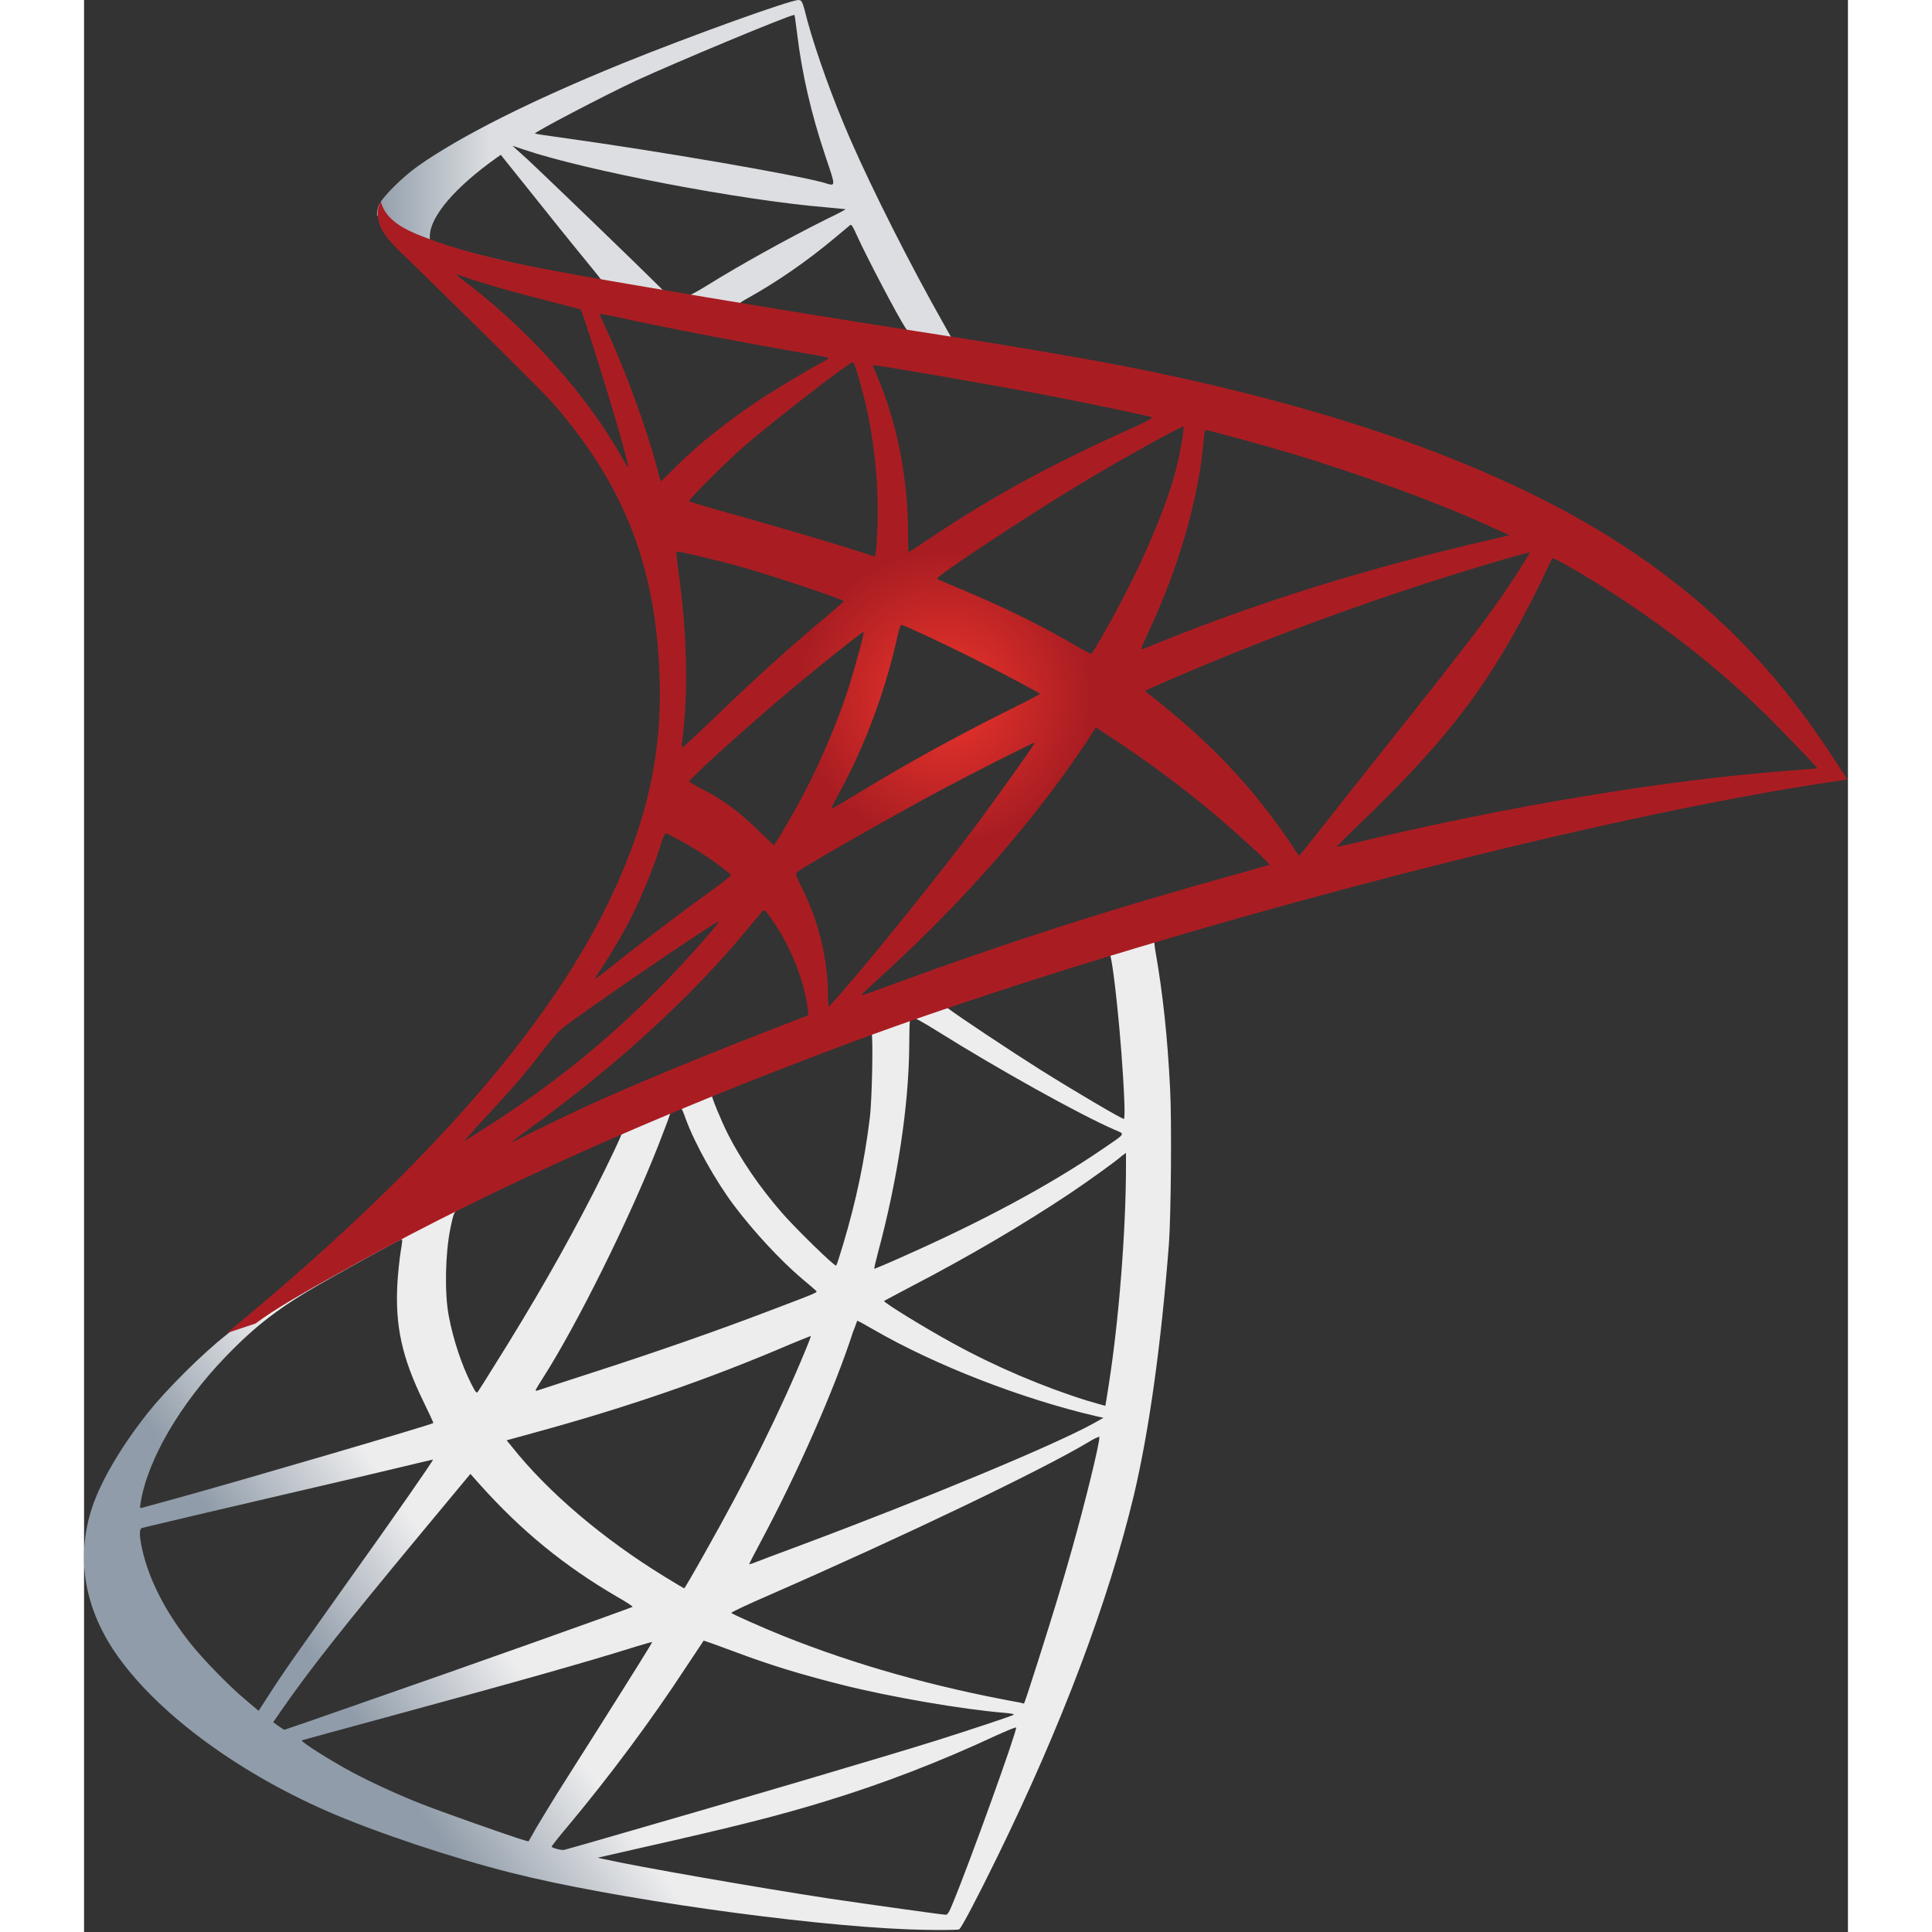 <svg viewBox="0 0 745 816" preserveAspectRatio="xMidYMid" width="6em"  height="6em" xmlns="http://www.w3.org/2000/svg">
<rect x="0" y="0" width="745" height="816" fill="#333333" stroke="none"/>
<defs>
  <linearGradient x1="25.895%" y1="81.447%" x2="38.341%" y2="73.421%" id="linearGradient-1sql">
    <stop stop-color="#909CA9" offset="0%"></stop>
    <stop stop-color="#EDEDEE" offset="100%"></stop>
  </linearGradient>
  <linearGradient x1="0.168%" y1="49.846%" x2="18.594%" y2="49.846%" id="linearGradient-2sql">
    <stop stop-color="#939FAB" offset="0%"></stop>
    <stop stop-color="#DCDEE1" offset="100%"></stop>
  </linearGradient>
  <radialGradient cx="44.346%" cy="43.881%" fx="44.346%" fy="43.881%" r="12.811%" gradientTransform="translate(0.443,0.439),scale(0.698,1),rotate(-171.457),translate(-0.443,-0.439)" id="radialGradient-3">
    <stop stop-color="#EE352C" offset="0%"></stop>
    <stop stop-color="#A91D22" offset="100%"></stop>
  </radialGradient>
</defs>
<g stroke="none" stroke-width="1" fill="none" fill-rule="evenodd">
  <g id="microsoft-sql-server" transform="translate(-1, -1)" fill-rule="nonzero">
    <g id="Group" transform="translate(0.747, 0.77)">
      <path id="Shape" fill="url(#linearGradient-1sql)" d="M470.434,380.772 L307.188,434.078 L165.166,496.759 L125.433,507.249 C115.314,516.874 104.704,526.623 93.228,536.494 C80.643,547.351 68.921,557.224 59.912,564.379 C49.918,572.277 35.111,587.083 27.585,596.459 C16.355,610.526 7.472,625.456 3.646,636.932 C-3.141,657.663 0.192,678.638 13.271,698.012 C30.052,722.689 63.492,747.86 102.482,765.011 C122.349,773.774 155.788,785.002 180.959,791.294 C222.787,801.906 303.732,813.382 348.275,815.11 C357.281,815.48 369.375,815.48 369.867,815.11 C370.855,814.491 377.765,801.29 385.787,784.88 C413.18,728.982 432.922,676.541 443.656,631.751 C450.072,604.606 455.131,568.452 458.461,525.637 C459.326,513.668 459.695,473.566 458.955,459.992 C457.844,437.782 455.869,419.768 452.787,402.123 C452.293,399.531 452.168,397.186 452.416,397.063 C452.908,396.693 454.389,396.2 474.502,390.399 L470.432,380.776 L470.432,380.773 L470.434,380.773 L470.434,380.772 Z M433.17,402.614 C434.651,402.614 438.598,440.494 439.584,464.433 C439.832,469.492 439.707,472.823 439.461,472.823 C438.475,472.823 418.608,461.102 404.421,452.218 C392.081,444.444 368.637,428.896 364.936,425.935 C363.7,425.072 363.823,424.949 373.942,421.493 C391.092,415.693 431.813,402.614 433.17,402.614 Z M350.004,430.007 C351.116,430.007 353.952,431.609 360.739,435.806 C386.156,451.723 420.707,470.973 435.514,477.39 C440.078,479.364 440.57,478.622 430.084,485.78 C407.627,501.08 379.616,516.133 345.313,531.311 C339.268,534.025 334.21,536.122 334.087,536.122 C333.841,536.122 334.579,533.039 335.565,529.337 C343.832,498.61 348.522,467.517 348.77,442.592 C348.893,430.252 348.893,430.252 350.004,429.883 C349.756,430.007 349.879,430.007 350.004,430.007 Z M332.854,436.546 C333.592,437.285 333.099,464.926 332.112,472.452 C329.891,490.468 326.436,507.248 320.762,526.129 C319.404,530.691 318.168,534.519 317.924,534.764 C317.428,535.381 300.524,518.847 294.971,512.431 C285.346,501.325 277.821,490.22 272.268,479.362 C269.43,473.809 264.989,462.952 265.358,462.581 C267.332,461.224 332.36,436.053 332.854,436.546 Z M252.155,468.257 C252.278,468.257 252.4,468.257 252.526,468.38 C252.771,468.627 253.637,470.602 254.377,472.822 C258.324,483.557 267.207,499.351 274.859,509.47 C283.25,520.575 294.233,532.42 303.361,540.193 C306.324,542.661 309.037,545.005 309.406,545.376 C310.148,546.117 310.395,545.992 290.281,553.643 C266.963,562.527 241.543,571.411 212.422,580.788 C205.466,583.031 198.516,585.293 191.572,587.575 C190.46,587.946 190.831,587.328 194.039,582.27 C208.475,559.689 230.438,515.392 242.778,484.051 C244.875,478.621 246.973,473.193 247.344,471.959 C247.838,470.23 248.453,469.614 250.057,468.75 C250.92,468.505 251.785,468.257 252.155,468.257 Z M227.479,478.498 C227.848,478.746 221.555,491.948 215.385,504.04 C203.416,527.361 190.337,550.313 172.816,578.198 C169.854,583.01 167.017,587.453 166.646,587.947 C166.03,588.811 165.782,588.563 163.808,584.739 C159.613,576.471 156.157,565.859 154.307,556.11 C152.455,546.485 152.826,529.705 154.924,519.341 C156.527,511.691 156.405,511.815 160.106,509.963 C175.9,501.943 226.985,478.005 227.479,478.498 Z M440.326,487.137 L440.326,492.319 C440.326,519.835 437.365,557.592 433.045,585.11 C432.305,589.921 431.686,593.868 431.564,593.993 C431.564,593.993 427.986,593.007 423.791,591.771 C405.283,585.972 385.17,577.458 367.031,567.465 C355.061,560.925 337.664,550.188 338.158,549.694 C338.28,549.572 343.463,546.857 349.508,543.649 C373.696,531.064 396.891,517.491 417.004,504.041 C424.531,498.982 435.881,490.839 438.352,488.617 L440.326,487.137 Z M134.317,523.658 C134.81,523.658 134.687,524.645 133.947,529.087 C133.453,532.297 132.836,538.219 132.591,542.289 C131.602,560.305 134.565,573.632 143.449,591.893 C145.917,596.953 147.892,601.148 147.767,601.27 C146.903,602.012 65.22,625.951 39.553,632.983 C31.903,635.08 25.241,636.931 24.745,637.053 C23.883,637.301 23.759,637.178 24.129,635.079 C26.967,616.942 40.787,593.25 60.035,573.26 C72.868,559.935 83.11,552.162 100.632,542.165 C113.217,535.01 132.59,524.277 134.07,523.782 C134.071,523.658 134.194,523.658 134.317,523.658 Z M326.807,558.084 C326.93,557.961 329.891,559.567 333.469,561.663 C359.875,576.964 396.645,591.155 427.984,598.434 L430.824,599.052 L426.875,601.27 C410.465,610.402 356.543,632.858 301.388,653.466 C293.367,656.426 285.471,659.388 283.988,660.005 C282.507,660.621 281.15,660.992 281.15,660.869 C281.15,660.744 283.372,656.426 286.208,651.121 C301.632,622.248 317.181,587.082 325.077,562.65 C326.067,560.306 326.682,558.209 326.807,558.084 Z M307.188,564.501 C307.313,564.627 306.325,567.216 305.09,570.177 C294.356,596.212 280.287,624.594 262.273,656.428 C257.709,664.573 253.883,671.113 253.757,671.113 C253.636,671.113 249.933,668.89 245.492,666.176 C219.331,650.135 196.135,630.393 180.959,611.267 L178.737,608.552 L189.965,605.467 C230.191,594.487 264.368,582.641 298.302,568.082 C303.115,566.107 307.065,564.501 307.188,564.501 Z M429.098,607.071 C429.098,607.071 429.221,607.195 429.098,607.071 C429.221,609.909 422.927,635.328 417.744,653.712 C413.426,669.135 409.723,681.229 402.938,702.574 C399.977,711.954 397.387,719.725 397.262,719.725 C397.139,719.725 396.399,719.602 395.659,719.357 C359.012,712.692 326.19,703.438 295.342,691.1 C286.704,687.644 274.366,682.091 273.625,681.475 C273.379,681.226 280.783,677.773 290.16,673.701 C346.303,649.146 404.543,621.259 424.531,609.292 C426.875,607.811 428.727,607.071 429.098,607.071 Z M147.644,616.696 C147.891,616.942 132.22,639.524 110.256,670.247 C102.606,680.983 93.722,693.568 90.391,698.256 C87.059,702.945 82.001,710.349 79.163,714.791 L73.978,722.812 L68.425,718.124 C61.885,712.693 50.535,701.095 45.476,694.678 C34.863,681.477 27.708,667.534 24.87,654.826 C23.512,648.902 23.512,645.939 24.745,645.571 C26.595,645.078 59.541,637.303 90.39,630.145 C107.542,626.198 127.406,621.51 134.563,619.782 C141.72,618.052 147.521,616.696 147.644,616.696 Z M163.437,622.743 L167.384,627.184 C185.155,647.05 203.293,661.736 225.256,674.566 C229.206,676.789 232.166,678.761 231.918,678.887 C231.057,679.503 155.663,706.276 120.744,718.369 C101.126,725.279 84.961,730.831 84.839,730.831 C84.716,730.831 83.605,730.092 82.369,729.228 L80.149,727.623 L83.727,722.442 C95.325,705.66 109.888,687.276 141.598,649.025 L163.437,622.743 Z M261.904,693.197 C262.026,693.075 267.455,695.048 274.117,697.518 C290.16,703.563 302.867,707.388 319.897,711.707 C340.874,717.013 371.227,722.196 389.12,723.676 C391.834,723.922 393.315,724.17 392.821,724.54 C391.956,725.034 373.819,731.08 360.493,735.275 C339.268,741.937 274.489,761.063 221.678,776.241 C211.93,779.078 203.539,781.423 203.046,781.545 C201.813,781.793 197.74,780.681 197.74,780.188 C197.74,779.943 200.701,776.118 204.28,771.922 C222.047,750.698 239.694,727.008 254.377,704.551 C258.448,698.379 261.904,693.321 261.904,693.197 Z M240.186,693.816 C240.309,693.939 231.549,708.004 216.25,732.189 C209.709,742.43 202.429,754.029 199.837,758.101 C197.369,762.049 193.668,768.22 191.571,771.674 L187.992,777.968 L186.142,777.474 C181.698,776.239 150.481,765.257 142.214,761.926 C131.972,757.853 121.36,752.919 113.463,748.724 C103.593,743.417 91.255,735.52 92.241,735.274 C92.487,735.151 109.392,730.584 129.75,725.033 C183.796,710.348 213.779,701.835 233.4,695.666 C236.979,694.555 240.063,693.691 240.186,693.816 Z M393.807,729.844 L393.93,729.844 C394.424,731.079 374.436,786.604 367.153,804.125 C365.551,808.073 364.936,809.062 364.071,808.936 C361.973,808.815 332.977,804.743 315.33,802.151 C284.608,797.463 233.029,788.454 220.074,785.494 L217.113,784.877 L235.496,780.679 C274.982,771.796 293.984,766.984 313.232,761.061 C337.541,753.658 361.603,744.403 385.91,733.052 C389.735,731.324 392.943,729.967 393.807,729.844 Z"/>
      <path d="M302.129,0.236 C299.415,-0.133 255.61,15.661 227.354,27.135 C189.226,42.684 159.614,57.492 141.351,70.322 C134.566,75.136 126.05,83.649 124.695,86.98 C124.201,88.214 123.953,89.694 123.953,91.175 L140.488,106.846 L179.849,119.431 L273.503,136.213 L380.605,154.598 L381.716,145.344 C381.347,145.344 381.099,145.221 380.732,145.221 L366.661,142.999 L363.825,137.941 C349.265,112.275 333.224,80.44 323.847,58.97 C316.568,42.312 309.657,23.065 305.831,9.245 C303.733,0.854 303.488,0.361 302.132,0.238 L302.132,0.235 L302.129,0.235 L302.129,0.236 Z M300.153,6.53 L300.28,6.53 C300.401,6.652 300.895,10.109 301.389,14.179 C303.485,31.456 307.313,48.111 313.358,66.127 C317.922,79.7 317.922,78.961 312.618,77.356 C300.032,73.902 243.643,64.154 202.801,58.478 C196.261,57.614 190.708,56.75 190.708,56.627 C190.214,56.134 220.197,40.462 233.4,34.294 C250.305,26.519 296.699,7.147 300.153,6.53 Z M181.205,61.809 L186.019,63.411 C212.176,72.297 277.942,84.883 314.221,87.844 C318.291,88.214 321.748,88.585 321.869,88.585 C321.992,88.708 318.539,90.559 314.096,92.656 C296.576,101.417 277.327,112.152 264,120.42 C260.053,122.886 256.473,124.862 255.981,124.862 C255.487,124.862 252.897,124.368 250.182,123.998 L245.246,123.256 L232.909,111.163 C211.192,90.065 194.163,73.778 187.623,67.607 L181.205,61.809 Z M176.271,65.633 L193.669,87.351 C203.169,99.32 212.793,111.041 214.893,113.631 C216.989,116.224 218.717,118.322 218.594,118.445 C218.101,118.815 193.424,114.002 180.343,111.042 C166.893,107.956 161.341,106.476 153.074,103.886 L146.287,101.664 L146.287,99.935 C146.41,91.668 156.899,79.329 174.667,66.745 L176.271,65.633 Z M324.092,95.247 C324.587,95.247 325.202,96.357 326.682,99.689 C330.877,108.942 343.959,133.869 347.165,138.68 C348.155,140.286 349.879,140.409 332.483,137.571 C290.655,130.782 277.204,128.564 277.204,128.317 C277.204,128.194 278.438,127.33 280.042,126.465 C292.999,119.31 306.077,110.178 317.677,100.43 C320.515,98.085 323.106,95.865 323.598,95.494 C323.721,95.247 323.969,95.124 324.092,95.247 Z" id="Shape" fill="url(#linearGradient-2sql)" />
      <path id="Shape" fill="url(#radialGradient-3)" d="M125.556,85.252 C125.556,85.252 122.843,89.573 125.433,95.989 C127.039,99.936 131.727,104.748 137.032,109.684 C137.032,109.684 191.94,163.235 198.604,170.887 C228.956,205.928 242.16,240.478 243.394,288.107 C244.135,318.708 238.334,345.607 223.898,376.825 C198.233,432.845 144.063,494.664 60.529,563.27 L72.746,559.197 C80.643,553.273 91.378,546.983 116.549,533.162 C174.665,501.325 240.062,472.082 320.267,441.975 C435.757,398.541 625.658,347.703 733.745,331.171 L744.976,329.442 L743.247,326.727 C733.378,311.426 726.589,301.926 718.444,291.808 C694.755,262.441 666.007,238.628 630.839,218.885 C582.47,191.863 519.909,170.764 440.694,155.093 C425.764,152.13 392.942,146.455 366.29,142.383 C309.777,133.625 273.253,127.577 233.029,120.667 C218.593,118.198 196.998,114.498 182.685,111.414 C175.282,109.808 161.093,106.477 149.988,102.652 C141.104,99.195 128.27,95.741 125.556,85.252 Z M157.392,116.101 C157.514,115.979 159.488,116.717 162.081,117.582 C166.769,119.184 172.815,121.035 179.974,123.011 C185.389,124.501 190.818,125.94 196.261,127.329 C203.664,129.179 209.832,130.907 209.955,130.907 C210.821,131.771 223.284,171.623 227.479,186.924 C229.081,192.725 230.317,197.66 230.194,197.66 C230.067,197.785 228.711,195.686 227.108,192.848 C212.671,167.429 189.843,141.641 163.437,120.911 C159.984,118.445 157.392,116.224 157.392,116.101 Z M218.1,132.882 C218.717,132.882 221.432,133.252 224.762,133.992 C245.739,138.681 283.373,145.838 307.434,149.91 C311.506,150.526 314.715,151.268 314.715,151.513 C314.715,151.761 313.233,152.623 311.381,153.612 C307.311,155.709 290.899,165.456 285.471,169.158 C271.774,178.289 259.436,188.16 250.551,197.044 C246.973,200.623 243.887,203.584 243.887,203.584 C243.887,203.584 243.149,201.487 242.529,198.894 C238.09,181.743 228.834,156.324 220.444,138.433 C219.086,135.596 217.975,133.004 217.975,132.759 C217.975,133.005 217.975,132.882 218.1,132.882 Z M324.955,153.241 C325.696,153.487 326.93,157.683 329.397,166.937 C333.963,184.829 336.061,204.818 335.321,223.45 C335.073,228.633 334.827,233.444 334.579,234.063 L334.21,235.295 L327.794,233.198 C314.59,229.003 293.121,222.709 274.737,217.528 C264.247,214.689 255.735,212.098 255.735,211.852 C255.735,211.11 271.036,195.811 277.575,190.012 C290.035,179.028 323.844,152.87 324.955,153.241 Z M333.469,154.474 C333.84,154.106 384.554,162.864 407.628,167.307 C424.78,170.638 449.704,175.821 451.184,176.439 C451.924,176.685 449.332,178.165 441.065,181.867 C408.491,196.551 384.305,209.752 360.246,225.795 C353.953,229.99 348.647,233.444 348.524,233.444 C348.401,233.444 348.278,229.867 348.278,225.548 C348.278,202.104 343.588,178.413 334.949,158.424 C334.086,156.449 333.346,154.599 333.469,154.474 Z M464.633,180.387 C465.004,180.757 463.399,190.753 461.918,196.674 C457.477,215.06 445.508,242.331 430.826,267.994 C428.233,272.56 425.889,276.262 425.64,276.385 C425.396,276.508 422.064,274.656 418.238,272.435 C403.926,264.045 387.639,256.148 369.869,248.744 C364.936,246.647 360.616,244.919 360.492,244.674 C359.627,243.933 399.359,217.65 420.336,205.065 C436.994,194.947 464.139,179.893 464.633,180.387 Z M474.01,181.867 C475.121,181.867 497.579,188.037 509.299,191.492 C538.297,200.13 571.611,212.345 593.328,222.216 L602.334,226.29 L596.043,227.769 C542.987,239.984 497.579,254.052 453.774,271.82 C450.196,273.3 446.987,274.535 446.743,274.535 C446.495,274.535 447.729,271.697 449.333,268.241 C462.536,240.232 471.05,210.988 473.146,186.062 C473.271,183.717 473.639,181.867 474.01,181.867 Z M250.428,233.198 C250.798,232.827 267.949,236.9 277.204,239.489 C291.27,243.439 321.129,253.433 321.129,254.174 C321.129,254.297 317.799,257.135 313.852,260.591 C297.688,274.041 282.139,288.229 263.506,306.244 C257.953,311.552 253.266,315.87 253.02,315.87 C252.772,315.87 252.651,315.128 252.772,314.141 C255.61,293.411 254.995,266.76 251.046,239.737 C250.674,236.281 250.305,233.321 250.428,233.198 Z M610.852,233.569 C611.096,233.815 602.953,246.647 597.771,253.926 C590.369,264.538 579.508,278.607 554.953,309.454 C542,325.74 527.437,344.127 522.627,350.296 C517.689,356.465 513.619,361.646 513.494,361.646 C513.371,361.646 511.769,359.426 510.041,356.712 C496.22,335.982 479.685,317.843 460.066,301.556 C456.365,298.471 452.295,295.139 450.937,294.152 C449.579,293.165 448.468,292.178 448.468,292.055 C448.468,291.686 469.443,282.676 485.363,276.261 C513.249,264.909 551.249,251.336 579.755,242.575 C594.686,237.887 610.604,233.321 610.852,233.569 Z M620.352,236.035 C620.844,235.913 623.807,237.394 627.385,239.489 C657.37,256.641 686.735,278.729 709.934,301.433 C716.473,307.85 732.637,324.631 732.389,324.754 C732.389,324.754 726.713,325.247 720.051,325.74 C668.104,329.69 601.598,340.67 537.681,356.093 C533.362,357.079 529.538,357.944 529.29,357.944 C529.046,357.944 533.856,353.132 539.904,347.334 C577.413,311.18 594.566,288.353 614.8,247.633 C617.637,241.589 620.106,236.406 620.352,236.035 C620.229,236.035 620.229,236.035 620.352,236.035 Z M345.561,264.17 C347.29,264.538 363.33,272.068 375.422,278.112 C386.527,283.663 403.186,292.549 404.049,293.288 C404.172,293.411 398.248,296.496 390.971,300.075 C367.772,311.674 347.907,322.654 327.176,335.241 C321.254,338.82 316.318,341.782 316.196,341.782 C315.702,341.782 315.825,341.286 319.157,335.241 C330.262,315.006 339.145,290.822 344.206,267.253 C344.697,265.403 345.192,264.17 345.561,264.17 Z M329.52,267.13 C329.891,267.501 325.696,282.677 323.106,290.944 C318.045,306.615 309.531,326.234 301.266,341.041 C299.289,344.494 296.328,349.554 294.724,352.391 L291.64,357.327 L284.73,350.666 C276.711,342.891 270.17,338.079 261.781,333.759 C258.447,332.034 255.857,330.551 255.857,330.306 C255.857,329.319 276.957,310.194 293.121,296.374 C304.719,286.379 329.151,266.76 329.52,267.13 Z M427.618,307.48 L433.664,311.427 C447.481,320.436 463.768,332.404 476.233,342.891 C483.264,348.689 496.837,360.907 499.554,363.868 L501.032,365.474 L491.04,368.311 C434.526,383.98 390.846,397.923 339.885,416.68 C334.21,418.777 329.397,420.504 329.026,420.504 C328.288,420.504 327.669,421.12 340.38,409.398 C372.956,379.417 401.827,346.346 423.298,314.141 L427.618,307.48 Z M401.828,313.896 C402.074,314.141 385.17,337.955 375.051,351.405 C362.959,367.447 341.489,394.345 326.682,411.865 C320.514,419.146 315.209,425.192 314.961,425.316 C314.59,425.439 314.468,423.589 314.468,420.75 C314.468,405.819 310.643,389.902 303.979,376.33 C301.141,370.654 300.647,369.296 301.266,368.68 C303.61,366.582 339.516,346.099 362.219,333.884 C377.52,325.741 401.455,313.649 401.828,313.896 Z M245.861,352.147 C246.232,352.147 249.071,353.626 252.279,355.355 C260.176,359.673 267.209,364.485 273.502,369.668 C273.748,369.914 270.541,372.507 266.345,375.59 C254.623,383.98 236.855,397.431 226.492,405.698 C215.631,414.336 215.264,414.582 216.496,412.732 C224.641,400.269 228.711,393.235 233.031,384.229 C236.855,376.209 240.68,366.707 243.394,358.44 C244.381,354.861 245.616,352.147 245.861,352.147 Z M287.446,384.721 C288.061,384.599 288.803,385.708 292.133,390.645 C299.167,401.131 304.596,415.199 305.955,426.551 L306.199,429.02 L289.297,435.56 C259.065,447.281 231.18,458.88 212.299,467.516 C206.995,469.985 197.74,474.426 191.695,477.389 C185.648,480.472 180.713,482.817 180.713,482.694 C180.713,482.571 184.537,479.733 189.226,476.277 C226.122,449.503 258.078,420.134 282.016,390.768 C284.608,387.682 286.953,384.844 287.198,384.721 L287.446,384.721 Z M268.32,389.411 C268.814,389.904 254.748,405.82 245.123,415.568 C221.309,439.877 197.741,458.88 168.497,477.389 C164.795,479.733 161.465,481.83 161.094,482.078 C160.229,482.571 161.339,481.336 174.173,467.393 C182.317,458.632 188.486,451.229 195.519,442.099 C200.208,436.054 201.072,435.19 207.86,430.376 C225.998,417.296 267.827,388.916 268.32,389.411 Z"/>
    </g>
  </g>
</g>
</svg>
